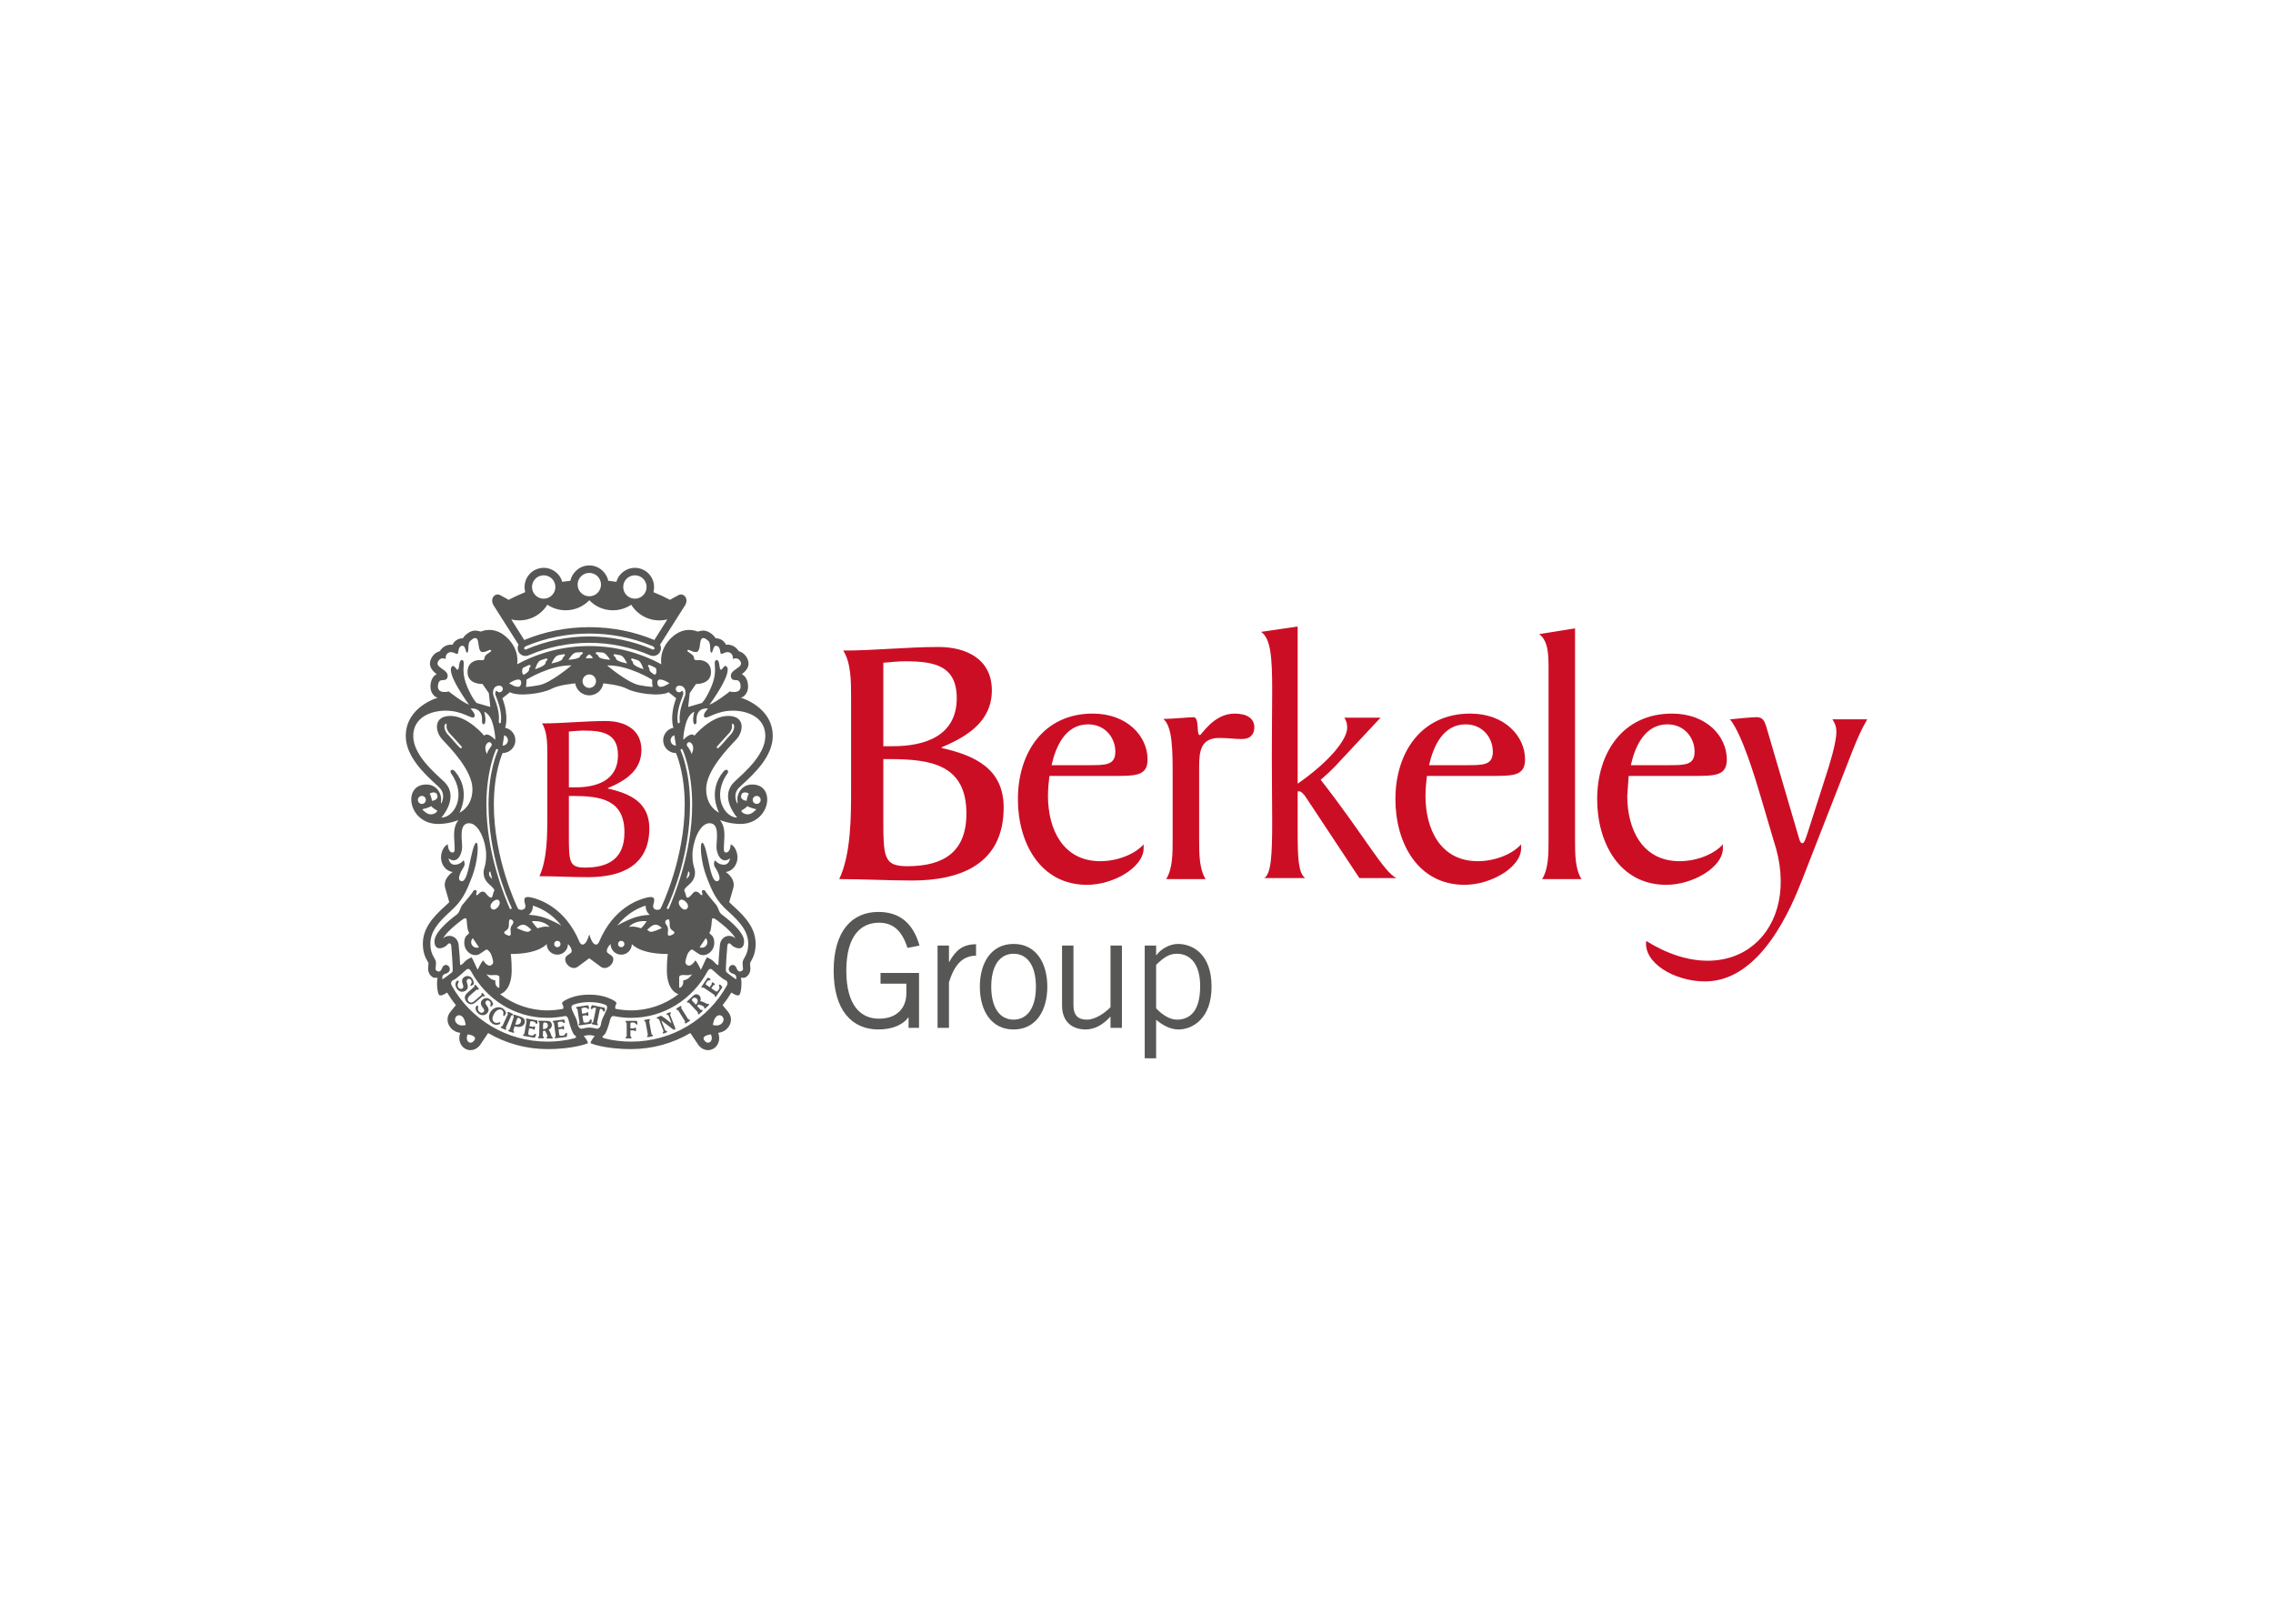 <svg clip-rule="evenodd" fill-rule="evenodd" stroke-linejoin="round" stroke-miterlimit="2" viewBox="0 0 560 400" xmlns="http://www.w3.org/2000/svg" xmlns:xlink="http://www.w3.org/1999/xlink"><clipPath id="a"><path clip-rule="evenodd" d="m100.016 139.294h360v121.416h-360z"/></clipPath><clipPath id="b"><path clip-rule="evenodd" d="m99.983 139.289h360.033v137.412h-360.033z"/></clipPath><g fill-rule="nonzero"><g fill="#575756"><path d="m226.421 239.674v13.54h-2.576v-2.575h-.078c-1.445 1.992-4.253 2.965-7.375 2.965-6.398 0-11.002-4.605-11.002-14.476 0-9.872 4.604-14.477 11.002-14.477 4.762 0 8.431 2.261 10.145 8.274l-2.965.583c-1.404-4.488-3.747-6.202-7.023-6.202-4.136 0-8.041 2.807-8.041 11.822 0 9.014 3.905 11.821 8.041 11.821 4.605 0 6.75-2.807 6.75-6.24v-2.381h-6.36v-2.654z"/><path d="m230.986 232.923h2.811v4.021h.075c1.561-2.771 3.242-4.332 6.596-4.332v2.808c-3.511.079-5.346 2.381-6.671 6.555v11.238h-2.811z"/><path d="m249.716 234.952c-3.358 0-5.503 2.886-5.503 8.115 0 5.23 2.145 8.116 5.503 8.116s5.503-2.886 5.503-8.116c0-5.229-2.145-8.115-5.503-8.115m0 18.654c-5.54 0-8.31-4.683-8.31-10.539 0-5.85 2.77-10.534 8.31-10.534 5.541 0 8.311 4.684 8.311 10.534 0 5.856-2.77 10.539-8.311 10.539"/><path d="m273.597 253.214v-2.733h-.078c-1.599 1.797-3.706 3.122-6.009 3.122-3.006 0-5.855-1.561-5.855-5.93v-14.749h2.812v14.671c0 2.691 1.288 3.59 3.317 3.59 2.107 0 4.526-1.719 5.813-3.081v-15.18h2.812v20.29z"/><path d="m284.836 248.376c1.524 1.677 3.433 2.807 5.11 2.807 3.279 0 5.739-2.144 5.739-8.269 0-5.151-2.224-7.962-5.739-7.962-1.793 0-3.118.782-5.11 2.732zm-2.811 12.331v-27.784h2.811v2.381h.079c1.052-1.524 3.317-2.771 5.267-2.771 3.59 0 8.311 2.419 8.311 10.534 0 7.885-4.721 10.539-8.154 10.539-1.913 0-3.784-.977-5.345-2.265l-.158-.079v9.445z"/><g clip-path="url(#a)"><path d="m129.662 152.647c2.244-.489 4.07-1.864 5.192-3.673 1.297.861 2.849 1.366 4.522 1.366 2.294 0 4.327-.944 5.81-2.468 1.486 1.524 3.519 2.468 5.809 2.468 1.677 0 3.226-.505 4.522-1.366 1.126 1.809 2.948 3.184 5.193 3.673 1.267.277 2.525.24 3.701-.054l-3.2 5.068c-4.94-2.058-10.34-3.163-16.025-3.163-5.681 0-11.085 1.105-16.025 3.163l-3.201-5.068c1.18.294 2.439.331 3.702.054m3.677-10.857c1.553-.34 3.089.646 3.424 2.198.34 1.557-.646 3.089-2.203 3.429-1.552.34-3.084-.646-3.424-2.203-.34-1.553.646-3.085 2.203-3.424m11.847-.659c1.594 0 2.882 1.288 2.882 2.882 0 1.586-1.288 2.878-2.882 2.878-1.59 0-2.878-1.292-2.878-2.878 0-1.594 1.288-2.882 2.878-2.882m8.422 2.857c.34-1.552 1.872-2.538 3.429-2.198 1.552.339 2.538 1.871 2.198 3.424-.335 1.557-1.871 2.543-3.424 2.203-1.557-.34-2.538-1.872-2.203-3.429m7.627 15.826c-.045.104-.124.154-.182.179-.062.024-.157.045-.269-.005-4.948-2.124-10.199-3.205-15.598-3.205-5.4 0-10.65 1.081-15.594 3.205-.112.05-.208.029-.27.005-.058-.025-.136-.075-.182-.179-.083-.182.087-.455.431-.621l.194-.082c4.853-2.017 10.046-3.04 15.421-3.04 5.379 0 10.567 1.023 15.42 3.04l.195.082c.343.166.513.439.434.621m-33.486-1.01c-.253.489-.29 1.085-.058 1.632.418.973 1.544 1.416 2.522.998 4.596-1.971 9.656-3.077 14.973-3.077 5.321 0 10.381 1.106 14.977 3.077.973.418 2.099-.025 2.518-.998.236-.547.198-1.143-.054-1.632l6.198-9.764c.924-1.727-.496-3.027-1.606-2.468-1.11.555-2.141 1.197-2.141 1.197-1.325-.7-2.696-1.329-4.095-1.897.025-.099.029-.165.05-.265.554-2.542-1.065-5.06-3.607-5.614-1.23-.27-2.493-.038-3.553.641-.985.634-1.702 1.566-2.008 2.692-.65-.104-1.354-.186-2.013-.257-.178-.915-.658-1.722-1.329-2.393-.89-.89-2.078-1.383-3.337-1.383s-2.443.493-3.334 1.383c-.675.671-1.151 1.478-1.329 2.393-.662.071-1.362.153-2.012.257-.311-1.126-1.023-2.058-2.009-2.692-1.064-.679-2.322-.911-3.552-.641-2.543.554-4.162 3.072-3.607 5.614.021.1.021.166.05.265-1.4.568-2.77 1.197-4.095 1.897 0 0-1.032-.642-2.141-1.197-1.11-.559-2.53.741-1.607 2.468z"/><path d="m186.426 198.036c-.543 0-.981-.439-.981-.986 0-.538.438-.981.981-.981.542 0 .981.443.981.981 0 .547-.439.986-.981.986m-2.174 2.579c-1.064 0-1.992-.836-1.412-1.064.584-.232 1.317-.973 1.317-.973.418.373 2.178.787 2.178.787s-1.019 1.25-2.083 1.25m-1.52-4.998c.361-.77 1.984-.277 1.706.046-.281.323-.509 1.619-.509 1.619s-1.901-.182-1.197-1.665m-2.389-16.757s-.074-.555.112-.597c.186-.049.368.39.368.39.203.48-.099 1.569-.815 2.323l-.154.157c-.898.936-1.722 2.05-2.72 3.01-.431.414-.745.025-.402-.335.837-.882 1.677-1.926 2.741-3.039l.154-.158c.629-.658.807-1.54.716-1.751m-1.118 11.673c.505-.713-.265-1.317-.944-.518-4.12 4.861-1.11 10.182-1.11 10.182s-3.192-1.292-3.192-5.826c0-4.538 5.461-10.141 7.354-12.132 1.9-1.988 2.364-5.876-1.938-5.876-4.307 0-8.319 4.861-8.319 4.861-.865-1.014-2.7 1.015-2.7 1.015s-.186-.833.51-3.653c.695-2.824 2.173-3.242 2.173-3.242s-.492 1.748-.186 2.733c.215.683.783.277.741-.373-.232-3.702 2.828-3.147 2.828-3.147s-1.482 1.437-.882 2.083c.601.646 2.775-1.573 6.99-1.573 3.561 0 8.004 1.573 8.004 6.248s-5.279 9.068-7.54 11.201c-4.029 3.797.617 8.894.617 8.894-3.073 0-6.356-5.283-2.406-10.877m.629 20.915s-.136 1.569-1.527 1.569c-1.388 0-2.174-1.106-2.174-1.106s-.559.878 0 1.711c.55.832 1.689 2.877.795 3.358-.891.484-1.491-.721-2.091-3.404-.605-2.683-1.205-5.971-1.851-5.971s-.373 4.675 1.064 8.377c1.432 3.702 2.31 5.834 5.37 8.563 3.052 2.733 4.903 4.998 4.903 7.959 0 2.964-1.387 3.474-1.387 4.724 0 1.247.368 1.665-.278 1.988-.65.323-.973-.091-1.296-.878-.327-.787-1.275-.849-1.681-.145-.401.7-.008 1.42.895 1.673 1.155.323.737 1.387.737 1.387s-2.265-1.573-2.452-1.896c-.186-.323.257-5.789.315-6.369.058-.576.472-.899.981-.248.514.646 3.147 1.958 3.147-.882 0-2.638-5.171-6.311-5.552-6.617-.742-.605-.742-1.624-1.342-2.361-.6-.741-2.381-2.791-2.625-3.316-.245-.53-1.077-.34-.845.26.228.601 0 .974-.418.464-.418-.509-1.226-1.056-1.855-.232-.626.82-1.445 1.499-1.623.75-.178-.75-.319-1.077-.456-1.4-.141-.323.414-.832 1.201-1.524.791-.695 1.42-1.602 1.42-2.931s-.629-1.47-.629-4.385 1.664-7.773 4.207-7.773c2.551 0 1.714 3.934 1.714 5.831 0 1.896 1.296 4.393 3.333 2.824m-.79 31.374c-4.609 8.236-13.45 13.777-23.562 13.777-2.207 0-4.356-.249-6.405-.762-1.089-.273-.626-.563-.207-.928.418-.372.973-1.946 1.25-3.056.278-1.113.46-1.664 1.151-1.536 1.363.265 2.766.423 4.211.423 8.158 0 15.135-4.671 18.767-11.375.633-1.168 1.097-.567 1.606-.149.505.418 1.988 1.896 2.729 2.178.741.277.741.923.46 1.428m-1.201 9.263c-.833.878-2.22.414-2.22.414s.137-1.573.973-2.174c1.085-.786 2.29.659 1.247 1.76m-4.303 4.257c-.973-1.25 1.574-1.528 1.574-1.528.787 1.574-.6 2.779-1.574 1.528m-26.588-2.928c-.575-.132-1.163-.273-1.784-.273s-1.209.141-1.785.273c-.613.137-1.056-.575-1.13-1.329-.075-.757-.539-1.59-1.015-2.596-.472-1.002-.762-1.71.046-2.004 1.209-.443 2.526-.625 3.884-.625s2.675.182 3.884.625c.803.294.517 1.002.045 2.004-.476 1.006-.94 1.839-1.014 2.596-.079.754-.518 1.466-1.131 1.329m-5.693 2.423c-2.05.513-4.199.762-6.406.762-10.112 0-18.956-5.541-23.565-13.777-.278-.505-.278-1.151.464-1.428.737-.282 2.219-1.76 2.728-2.178.51-.418.973-1.019 1.603.149 3.636 6.704 10.613 11.375 18.77 11.375 1.441 0 2.849-.158 4.215-.423.684-.128.87.423 1.147 1.536.278 1.11.833 2.684 1.247 3.056.418.365.882.655-.203.928m-24.464.505c-.973 1.251-2.36.046-1.573-1.528 0 0 2.546.278 1.573 1.528m-4.306-4.257c-1.04-1.101.161-2.546 1.25-1.76.833.601.973 2.174.973 2.174s-1.387.464-2.223-.414m-3.47-10.832s-.419-1.064.741-1.387c.903-.253 1.296-.973.89-1.673-.401-.704-1.354-.642-1.677.145s-.646 1.201-1.296.878-.277-.741-.277-1.988c0-1.25-1.387-1.76-1.387-4.724 0-2.961 1.85-5.226 4.902-7.959 3.056-2.729 3.938-4.861 5.371-8.563 1.437-3.702 1.714-8.377 1.064-8.377-.646 0-1.246 3.288-1.851 5.971-.6 2.683-1.205 3.888-2.095 3.404-.89-.481.244-2.526.799-3.358.555-.833 0-1.711 0-1.711s-.787 1.106-2.174 1.106c-1.391 0-1.528-1.569-1.528-1.569 2.037 1.569 3.333-.928 3.333-2.824 0-1.897-.832-5.831 1.711-5.831 2.546 0 4.211 4.858 4.211 7.773s-.63 3.056-.63 4.385.63 2.236 1.417 2.931c.786.692 1.341 1.201 1.204 1.524-.14.323-.277.65-.459 1.4-.178.749-.998.07-1.623-.75-.626-.824-1.433-.277-1.851.232-.418.51-.65.137-.418-.464.231-.6-.601-.79-.841-.26-.248.525-2.029 2.575-2.629 3.316-.601.737-.601 1.756-1.342 2.361-.381.306-5.557 3.979-5.557 6.617 0 2.84 2.642 1.528 3.147.882.509-.651.928-.328.986.248.053.58.496 6.046.314 6.369-.186.323-2.455 1.896-2.455 1.896m1.71-60.642.149.158c1.068 1.113 1.909 2.157 2.745 3.039.344.36.025.749-.401.335-.998-.96-1.822-2.074-2.721-3.01l-.153-.157c-.716-.754-1.023-1.843-.82-2.323 0 0 .186-.439.373-.39.182.042.112.597.112.597-.092.211.086 1.093.716 1.751m.402 9.922c3.954 5.594.666 10.877-2.406 10.877 0 0 4.646-5.097.621-8.894-2.265-2.133-7.549-6.526-7.549-11.201s4.447-6.248 8.008-6.248c4.212 0 6.386 2.219 6.99 1.573.601-.646-.882-2.083-.882-2.083s3.056-.555 2.828 3.147c-.041.65.522 1.056.737.373.311-.985-.186-2.733-.186-2.733s1.482.418 2.178 3.242c.696 2.82.509 3.653.509 3.653s-1.838-2.029-2.699-1.015c0 0-4.013-4.861-8.315-4.861-4.307 0-3.843 3.888-1.946 5.876 1.896 1.991 7.362 7.594 7.362 12.132 0 4.534-3.197 5.826-3.197 5.826s3.007-5.321-1.109-10.182c-.679-.799-1.45-.195-.944.518m-3.28-27.441c.658-1.462 1.93-.742 1.93-.742s-.162-1.155.766-1.586c.927-.43 1.846.481 2.157.303s.083-1.553.865-1.905c1.239-.555 1.052 1.851 1.545 1.602.493-.244 0-2.157.679-2.836s1.565-1.18 1.892-.22c.328.961.129 2.924 1.218 2.924 1.085 0 1.826-.853 2.074-.422.245.43-1.598.923-1.602 1.821-.004.895-.99.522-1.545.584-.559.062-2.658.373-2.658 2.965 0 3.085 3.702 2.919 3.702 2.919l1.548 2.257.369 3.4-3.395-.99s-.986-.923-2.282-3.946c-1.296-3.027-.865-4.745-.865-5.83 0-1.081-.767-.982-.998-.261-.236.72-.112 1.648-.481 1.834-.372.182-.811-1.288-1.383-.824-1.768 1.441 4.158 9.462 4.158 9.462-1.665-.617-4.99-3.259-4.99-3.259s-2.911.791-2.663-1.491c.245-2.285 1.942-.517 2.344-2.037.497-1.851-3.048-2.261-2.385-3.722m15.193 5.813c.451 0 .819.365.819.816s-.368.816-.819.816c-.265 0-.497-.125-.646-.323-.274-.178-.506.426-.332.998l.464 1.25c.969 2.601.994 4.468.857 5.474-.049.373-.55.253-.513-.112.107-.952.087-2.708-.837-5.18l-.463-1.246c-.286-.874-.174-2.493 1.47-2.493m.77 14.766.393-2.555c.53.166.915.663.915 1.247 0 .724-.584 1.308-1.308 1.308m42.708 0c-.725 0-1.313-.584-1.313-1.308 0-.584.385-1.081.919-1.247zm-40.903-13.143c2.236 1.185 8.257.236 10.17-.815 1.909-1.048 5.925-1.367 5.925-1.367.112.725.452 1.396.982 1.926.662.658 1.54 1.022 2.472 1.022.931 0 1.809-.364 2.472-1.022.53-.53.865-1.201.981-1.926 0 0 4.013.319 5.926 1.367 1.913 1.051 7.933 2 10.169.815l1.86 1.479c-1.723 4.621-.675 7.275-.675 7.275-.605.12-1.16.414-1.603.857-.596.596-.927 1.383-.927 2.224 0 1.739 1.416 3.147 3.151 3.147 0 0 2.157 4.629 2.157 12.712 0 13.209-5.602 24.927-5.917 25.549-.315.621-2.282.567-1.793-1.011.493-1.577.12-2.074-1.673-1.64-1.785.435-8.141 2.344-11.722 10.924-.361.865-1.479 1.354-2.406-1.851-.928 3.205-2.046 2.716-2.406 1.851-3.582-8.58-9.938-10.489-11.727-10.924-1.789-.434-2.157.063-1.668 1.64.488 1.578-1.479 1.632-1.798 1.011-.314-.622-5.913-12.34-5.913-25.549 0-8.083 2.158-12.712 2.158-12.712 1.735 0 3.147-1.408 3.147-3.147 0-.841-.327-1.628-.92-2.224-.447-.443-1.006-.737-1.61-.857 0 0 1.051-2.654-.667-7.275zm2.112-3.13c1.052 0 .712 1.797-.012 1.797-.531 0-.961-.141-1.239-.29l-1.064-.563s1.267-.944 2.315-.944m1.168-2.907c.774-.364 1.66-.936 1.78-.559.124.373-.364.385-.327.998.025.389-.588.894-1.221 1.23-.576.302-.671-1.462-.232-1.669m4.443-1.896c.828-.212 1.424-.605 1.499-.216.074.385-.414.336-.452.949-.049.753-2.575 1.519-2.575 1.519.31-.845.7-2.041 1.528-2.252m4.302-1.214c.853-.103 1.487-.418 1.511-.024.029.393-.447.281-.563.886-.141.741-2.745 1.184-2.745 1.184.414-.799.948-1.938 1.797-2.046m-7.975 6.058s5.871-3.664 11.11-3.523c0 0-5.098 4.347-7.976 4.869-1.014.182-2.178.373-3.25.431 0 0 .203-1.002.116-1.777m12.397-6.72c.857 0 1.528-.232 1.503.161-.02.394-.48.224-.67.812-.228.716-2.87.832-2.87.832.509-.741 1.18-1.805 2.037-1.805m3.102 5.424c.919 0 1.656.741 1.656 1.657 0 .919-.737 1.66-1.656 1.66-.915 0-1.657-.741-1.657-1.66 0-.916.742-1.657 1.657-1.657m0-4.948c.136 0 .832.588.832.903 0 .149-.567.045-.832.045s-.833.104-.833-.045c0-.315.696-.903.833-.903m3.101-.476c.853 0 1.528 1.064 2.038 1.805 0 0-2.638-.116-2.87-.832-.191-.588-.646-.418-.671-.812-.025-.393.646-.161 1.503-.161m4.423.662c.848.108 1.378 1.247 1.793 2.046 0 0-2.605-.443-2.742-1.184-.116-.605-.592-.493-.567-.886.025-.394.663-.079 1.516.024m2.803.998c.074-.389.667.004 1.499.216.828.211 1.217 1.407 1.528 2.252 0 0-2.53-.766-2.576-1.519-.037-.613-.526-.564-.451-.949m5.288 6.837c-1.077-.058-2.236-.249-3.251-.431-2.878-.522-7.979-4.869-7.979-4.869 5.238-.141 11.114 3.523 11.114 3.523-.087.775.116 1.777.116 1.777m-1.127-5.284c.12-.377 1.007.195 1.781.559.439.207.344 1.971-.236 1.669-.634-.336-1.242-.841-1.222-1.23.042-.613-.447-.625-.323-.998m2.944 3.466c1.048 0 2.315.944 2.315.944l-1.06.563c-.281.149-.708.29-1.238.29-.725 0-1.064-1.797-.017-1.797m1.686 60.617c-.418-.555-.741-1.155.182-1.524.443-.178.509.414.509 1.338 0 .927.414 1.25.878 1.528.464.281.373.65-.373.973-.737.327-1.014.186-.968-.51.045-.691.186-1.25-.228-1.805m-10.464 4.534c0 .435-.352.787-.787.787-.43 0-.786-.352-.786-.787 0-.431.356-.783.786-.783.435 0 .787.352.787.783m5.507-5.598s-.923 1.296-1.387 1.714c0 0-.6-.141-1.296-.327-.696-.182-1.714 0-1.714 0 1.623-1.801 4.397-1.387 4.397-1.387m2.133.832c.878 0 1.569.832 1.569.832s-2.406 1.205-2.965.874c-.559-.335-.641-.41-.641-.41s1.155-1.296 2.037-1.296m-6.253-1.342c-2.451 1.065-3.188 1.59-3.188 1.59 2.493-3.118 5.321-4.414 7.043-4.944-.037.915.332 1.744 1.015 2.278 0 0-2.414.012-4.87 1.076m-24.298 2.638s-.083.075-.642.41c-.563.331-2.965-.874-2.965-.874s.692-.832 1.574-.832c.878 0 2.033 1.296 2.033 1.296m4.489-.741s-1.015-.182-1.71 0c-.696.186-1.297.327-1.297.327-.463-.418-1.387-1.714-1.387-1.714s2.775-.414 4.394 1.387m2.683 4.211c0 .435-.352.787-.783.787-.434 0-.786-.352-.786-.787 0-.431.352-.783.786-.783.431 0 .783.352.783.783m-2.961-6.108c-2.451-1.064-4.869-1.076-4.869-1.076.687-.534 1.056-1.363 1.018-2.278 1.719.53 4.551 1.826 7.04 4.944 0 0-.733-.525-3.189-1.59m-9.3 3.379c.046.696-.236.837-.973.51-.741-.323-.832-.692-.369-.973.46-.278.878-.601.878-1.528 0-.924.067-1.516.51-1.338.923.369.6.969.182 1.524-.414.555-.274 1.114-.228 1.805m-5.739-46.791c.613-.592 1.246.228 1.006.655-.24.422-.961 1.151-1.101 2.074 0 0-1.019-1.664.095-2.729m1.118 33.508c-.335-.464-.94-.791-.675-1.727.132.066.066-.199.265-.137.07.671.406 1.267.41 1.864m-1.383-18.315c0-8.393 2.24-13.284 2.331-13.491.145-.389.708-.24.476.224-.095.199-2.281 4.99-2.281 13.267 0 11.971 4.31 22.584 5.706 25.391.132.269-.385.435-.464.245-1.222-2.895-5.768-13.603-5.768-25.636m1.221 25.582c-.844-1.015 1.147-2.754 1.864-1.988.836.878-1.019 3.006-1.864 1.988m-4.973 8.285c0-.376.158-.724.406-.973l1.507 2.241c-.165.066-.347.107-.534.107-.762 0-1.379-.617-1.379-1.375m-1.354 1.619c.65 1.251 2.178 2.038 3.425 1.301 1.25-.742 1.648-1.35 2.037-.973.389.368.77.695 1.019 1.664.252.965.571 1.536-.141 2.033-.94.667-2.021-1.155-2.021-1.155-.617.617-1.358 2.315-1.358 2.315-.373-.621-1.164-2.63-1.499-3.064 0 0-1.184.472-1.739 1.122-.555.646-1.093 1.031-1.102.584-.02-1.065-.136-2.568-.347-4.725-.104-1.077-.742-1.913-1.665-2.182-.306-.087-1.275-.274-2.199.555.418-.754 1.512-2.166 4.381-4.336.112-.083.182-.136.24-.182.551-.451 1.151-.7 1.201-.128.05.567.182 2.542.464 2.915.277.368.137.555-.418.969-.555.418-.928 2.037-.278 3.287m5.122 6.265c.742.431 1.636.183 2.224.216.584.029.957.091.957.646v2.257c0 .397-.435.277-.775-.282-.339-.555-.215-1.296-.215-1.296-1.387-.12-2.191-1.541-2.191-1.541m29.847 5.785c-1.337-.497-2.857-.737-4.513-.737-1.657 0-3.176.24-4.514.737-1.321.493-2.439 1.102-2.153 1.557.464.741.215 1.201.215 1.201-1.325.253-2.625.385-3.863.385-4.265 0-8.344-1.441-11.673-3.983 0 0 2.87-.655 2.87-5.884 0-2.638-.228-4.025-.228-4.025 7.081 0 8.857-2.46 8.857-2.46 0 .704.269 1.362.766 1.859.493.493 1.155.766 1.855.766 1.445 0 2.621-1.176 2.621-2.625 0 0 .663.605.862 1.346.232.853-.307.927-1.048 1.478-1.54 1.155.861 4.05 2.592 2.779.928-.675 2.841-2.096 2.841-2.096s1.913 1.421 2.836 2.096c1.731 1.271 4.137-1.624 2.592-2.779-.741-.551-1.279-.625-1.047-1.478.203-.741.865-1.346.865-1.346 0 1.449 1.176 2.625 2.621 2.625.7 0 1.358-.273 1.855-.766.493-.497.766-1.155.766-1.859 0 0 1.777 2.46 8.858 2.46 0 0-.228 1.387-.228 4.025 0 5.229 2.865 5.884 2.865 5.884-3.325 2.542-7.404 3.983-11.669 3.983-1.242 0-2.538-.132-3.863-.385 0 0-.248-.46.211-1.201.29-.455-.832-1.064-2.149-1.557m19.615-21.954c-.849 1.018-2.7-1.11-1.867-1.988.724-.766 2.712.973 1.867 1.988m-1.205 19.006c-.339.559-.77.679-.77.282v-2.257c0-.555.369-.617.957-.646.588-.033 1.482.215 2.223-.216 0 0-.803 1.421-2.194 1.541 0 0 .124.741-.216 1.296m4.265-9.453 1.507-2.241c.249.249.402.597.402.973 0 .758-.613 1.375-1.375 1.375-.186 0-.368-.041-.534-.107m3.267.351c.646-1.25.278-2.869-.277-3.287-.559-.414-.696-.601-.418-.969.277-.373.414-2.348.463-2.915.046-.572.646-.323 1.205.128.05.046.12.099.236.182 2.87 2.17 3.963 3.582 4.381 4.336-.927-.829-1.896-.642-2.198-.555-.924.269-1.562 1.105-1.665 2.182-.211 2.157-.327 3.66-.348 4.725-.008.447-.546.062-1.101-.584-.555-.65-1.739-1.122-1.739-1.122-.34.434-1.131 2.443-1.504 3.064 0 0-.741-1.698-1.354-2.315 0 0-1.08 1.822-2.024 1.155-.708-.497-.386-1.068-.137-2.033.253-.969.629-1.296 1.019-1.664.389-.377.786.231 2.037.973 1.246.737 2.774-.05 3.424-1.301m-6.488-17.171c.004-.597.339-1.193.41-1.864.198-.062.132.203.265.137.26.936-.34 1.263-.675 1.727m1.118-33.508c1.109 1.065.091 2.729.091 2.729-.137-.923-.862-1.652-1.098-2.074-.244-.427.394-1.247 1.007-.655m.265 15.193c0 12.033-4.547 22.741-5.768 25.636-.079.19-.601.024-.464-.245 1.391-2.807 5.706-13.42 5.706-25.391 0-8.277-2.187-13.068-2.286-13.267-.228-.464.335-.613.476-.224.096.207 2.336 5.098 2.336 13.491m-3.226-29.317c1.64 0 1.76 1.619 1.466 2.493l-.464 1.246c-.919 2.472-.94 4.228-.832 5.18.037.365-.468.485-.514.112-.136-1.006-.111-2.873.857-5.474l.464-1.25c.178-.572-.062-1.176-.327-.998-.153.198-.385.323-.65.323-.455 0-.82-.365-.82-.816s.365-.816.82-.816m2.066-8.695c.249-.431.986.422 2.075.422s.89-1.963 1.217-2.924c.327-.96 1.213-.459 1.893.22.679.679.186 2.592.679 2.836.492.249.306-2.157 1.54-1.602.787.352.555 1.727.87 1.905.306.178 1.229-.733 2.157-.303.927.431.766 1.586.766 1.586s1.271-.72 1.93.742c.658 1.461-2.882 1.871-2.39 3.722.406 1.52 2.1-.248 2.344 2.037.248 2.282-2.663 1.491-2.663 1.491s-3.32 2.642-4.989 3.259c0 0 5.929-8.021 4.161-9.462-.571-.464-1.01 1.006-1.383.824-.368-.186-.248-1.114-.48-1.834-.236-.721-.998-.82-.998.261 0 1.085.431 2.803-.865 5.83-1.296 3.023-2.282 3.946-2.282 3.946l-3.4.99.377-3.4 1.541-2.257s3.702.166 3.702-2.919c0-2.592-2.1-2.903-2.655-2.965s-1.54.311-1.544-.584c-.004-.898-1.847-1.391-1.603-1.821m-62.931 37.072s-.232-1.296-.51-1.619c-.277-.323 1.342-.816 1.71-.046.7 1.483-1.2 1.665-1.2 1.665m-.323 3.333c-1.065 0-2.083-1.25-2.083-1.25s1.755-.414 2.174-.787c0 0 .737.741 1.316.973.584.228-.343 1.064-1.407 1.064m-3.16-3.565c0-.538.443-.981.986-.981.542 0 .981.443.981.981 0 .547-.439.986-.981.986-.543 0-.986-.439-.986-.986m82.398-3.793c-3.027 0-3.764 2.808-3.677 3.673.087.87.037 1.292-.183.733-.795-2.046.083-3.164.767-3.81l.679-.629c2.782-2.563 7.445-6.857 7.445-11.909 0-7.221-7.855-9.437-7.855-9.437.223-.107.526-.186.728-.36.456-.393 1.193-1.279 1.023-2.865-.136-1.267-.65-2.133-1.519-2.584.832-.609 2.252-1.859 1.407-3.731-.53-1.18-1.354-1.656-1.95-1.855-.079-.025-.153-.046-.228-.066-.298-.539-.762-1.011-1.416-1.317-.613-.286-1.196-.327-1.702-.265-.244-.518-.65-1.035-1.345-1.35-.398-.178-.812-.257-1.214-.236-.12-.22-.269-.431-.459-.621-1.313-1.313-2.431-1.392-3.135-1.226-.836.191-.882.178-.882.178s-3.147-1.573-6.385 1.483c-3.242 3.051-2.518 6.579-2.518 6.579-5.279-2.865-11.329-4.497-17.755-4.497-6.427 0-12.476 1.632-17.756 4.497 0 0 .725-3.528-2.518-6.579-3.238-3.056-6.389-1.483-6.389-1.483s-.041.013-.882-.178c-.704-.166-1.818-.087-3.13 1.226-.191.19-.34.401-.464.621-.397-.021-.812.058-1.213.236-.696.315-1.097.832-1.342 1.35-.509-.062-1.089-.021-1.706.265-.65.306-1.114.778-1.412 1.317-.074.02-.153.041-.228.066-.596.199-1.42.675-1.95 1.855-.845 1.872.576 3.122 1.408 3.731-.874.451-1.383 1.317-1.52 2.584-.169 1.586.568 2.472 1.023 2.865.203.174.501.253.729.36 0 0-7.855 2.216-7.855 9.437 0 5.052 4.658 9.346 7.441 11.909l.679.629c.687.646 1.565 1.764.77 3.81-.219.559-.269.137-.182-.733.087-.865-.65-3.673-3.677-3.673-5.926 0-4.505 9.719 2.961 9.719 2.778 0 5.047-.969 5.047-.969-1.333 1.428-1.184 3.701-1.06 5.532.029.41.054.799.054 1.085 0 .583.079 1.25-.356 1.378-.008-.004-.008-.004-.017-.008-1.263.203-1.308-2.021-1.308-2.021-1.11.464-1.806 2.27-1.644 3.636.128 1.474 1.147 2.961 2.857 3.209 0 0-2.526 1.549-1.847 3.959.679 2.406.994 3.462.994 3.462-.294.302-.621.612-.981.939-3.313 2.957-5.52 5.682-5.52 9.326 0 2.285.696 3.503 1.155 4.306.087.153.203.36.232.443 0 .273-.029.501-.054.72-.066.572-.248 2.087 1.346 2.887l.948.012c-.29 1.238-.078 3.574.336 4.174.418.605 2.008-.542 2.008-.542.654 1.089 1.379 2.128 2.166 3.113l-1.33 1.619c-1.039 1.181-.96 2.911.174 4.108.646.683 1.45.998 2.236 1.089-.625 1.685.042 3.184 1.106 3.855 1.23.775 2.77.439 3.747-.82l2.013-2.985c4.352 2.542 9.375 3.954 14.596 3.954 6.658 0 9.959-1.437 9.959-1.437.169-.426-1.002-1.801-1.002-1.801.484-.112.952-.219 1.358-.219.401 0 .869.107 1.358.219 0 0-1.172 1.375-1.006 1.801 0 0 3.304 1.437 9.962 1.437 5.222 0 10.245-1.412 14.597-3.954l2.008 2.985c.981 1.259 2.522 1.595 3.752.82 1.064-.671 1.726-2.17 1.105-3.855.787-.091 1.59-.406 2.232-1.089 1.139-1.197 1.213-2.927.178-4.108l-1.329-1.619c.787-.985 1.511-2.024 2.166-3.113 0 0 1.585 1.147 2.004.542.414-.6.629-2.936.339-4.174l.944-.012c1.599-.8 1.416-2.315 1.35-2.887-.029-.219-.054-.447-.054-.72.029-.083.145-.29.232-.443.46-.803 1.151-2.021 1.151-4.306 0-3.644-2.202-6.369-5.515-9.326-.36-.327-.683-.637-.986-.939 0 0 .319-1.056.998-3.462.675-2.41-1.846-3.959-1.846-3.959 1.71-.248 2.724-1.735 2.857-3.209.161-1.366-.534-3.172-1.644-3.636 0 0-.046 2.224-1.309 2.021-.008.004-.008.004-.016.008-.435-.128-.356-.795-.356-1.378 0-.286.024-.675.049-1.085.129-1.831.282-4.104-1.06-5.532 0 0 2.274.969 5.052.969 7.466 0 8.886-9.719 2.961-9.719"/></g></g><g clip-path="url(#b)"><g fill="#575756"><path d="m115.24 243.294c.054-.265-.012-.579-.087-.819l-.108-.398c-.078-.29-.165-.65.199-.874.327-.203.671-.012.82.232.435.7-.298 1.11-.157 1.342.066.107.186.103.306.029.128-.079.335-.207.435-.311.058-.062.07-.132.074-.207-.004-.385-.128-.791-.327-1.105-.186-.303-.455-.576-.815-.688-.365-.112-.808-.062-1.168.162-.331.203-.526.53-.572.873-.029.274.062.622.154.87.058.174.153.472.157.658.008.187-.083.348-.257.46-.401.248-.811 0-.994-.294-.12-.19-.182-.426-.161-.658.025-.212.112-.352.215-.539.071-.128.108-.24.038-.356-.075-.124-.265-.124-.406-.041-.303.19-.39.654-.377.944.021.335.145.654.319.936.211.348.513.613.931.741.39.116.841.058 1.222-.182.294-.182.493-.464.559-.775"/><path d="m118.815 245.495c.128-.112.178-.087.31-.042.075.029.149.05.228-.024.145-.125.037-.257-.046-.352l-.289-.332c-.083-.095-.199-.219-.34-.095-.083.07-.074.141-.058.22.025.14.046.19-.083.302l-1.391 1.201c-.24.211-.555.488-.857.575-.323.091-.654-.054-.837-.261-.203-.236-.289-.559-.116-.906.141-.29.423-.543.663-.75l1.296-1.122c.199-.145.211-.186.406-.108.07.038.136.042.215-.025.133-.116.05-.248-.029-.335l-.633-.737c-.075-.083-.195-.157-.315-.054-.083.07-.07.137-.066.215l.012.067c.025.124-.095.203-.186.281l-1.3 1.127c-.406.352-.808.757-.878 1.283-.054.447.19.907.426 1.18.286.327.725.634 1.23.584.493-.045.94-.422 1.317-.749z"/><path d="m119.806 247.532c-.165-.248-.356-.563-.078-.886.244-.298.629-.219.849-.037.633.534.058 1.151.269 1.325.095.083.203.045.298-.062.095-.116.252-.303.315-.431.037-.079.029-.149.008-.219-.124-.369-.369-.713-.654-.953-.27-.228-.609-.406-.986-.397-.381 0-.791.182-1.06.505-.253.298-.339.666-.273 1.01.054.269.248.576.41.783.112.145.294.397.356.575.066.17.029.356-.104.518-.306.36-.77.248-1.039.025-.17-.145-.302-.352-.352-.58-.046-.207-.004-.364.037-.58.025-.14.033-.261-.074-.347-.112-.096-.294-.038-.398.091-.232.269-.17.737-.07 1.01.124.315.344.58.592.791.311.265.683.426 1.118.414.41-.004.816-.203 1.106-.547.223-.26.323-.592.294-.906-.034-.265-.191-.547-.336-.754z"/><path d="m122.806 251.906c-.343.124-.712.107-.981-.054-.323-.199-.526-.534-.497-.973.029-.373.203-.833.406-1.164.224-.368.509-.691.874-.894.36-.191.733-.211 1.039-.029.157.095.29.269.352.48.066.211.041.369.004.592-.021.129-.062.319.054.389.108.067.228.038.302-.087.066-.111.265-.472.298-.579.025-.091-.004-.178-.041-.257-.145-.389-.46-.737-.795-.94-.936-.567-2.302-.215-2.99.919-.679 1.122-.348 2.34.568 2.895.294.178.662.281 1.022.261.228-.017.671-.1.82-.344.058-.099.037-.22-.041-.269-.108-.066-.278.016-.394.054"/><path d="m124.654 253.29c-.074-.104 0-.22.05-.336l1.176-2.575c.05-.116.091-.249.215-.261l.067-.012c.078-.013.145-.021.19-.12.066-.145-.041-.241-.145-.286l-.869-.398c-.1-.045-.24-.062-.307.083-.045.099-.008.153.029.224l.038.058c.074.103 0 .219-.05.331l-1.176 2.575c-.05.116-.087.249-.215.261l-.067.009c-.078.016-.145.024-.19.124-.062.145.041.24.141.286l.873.393c.1.05.24.066.307-.079.045-.099.012-.153-.033-.223z"/><path d="m128.316 251.755c-.219.667-.898.708-1.383.633l.431-1.312c.037-.12.074-.249.178-.311.099-.058.236-.029.335.004.398.133.596.501.439.986m.75-.812c-.228-.265-.539-.393-.845-.497l-1.478-.484c-.108-.037-.249-.037-.298.116-.034.099.008.149.053.215l.042.054c.087.095.025.215-.013.335l-.882 2.692c-.037.12-.062.253-.186.281l-.066.017c-.075.021-.137.037-.174.141-.05.153.066.236.174.269l.894.294c.108.033.319.12.381-.07.037-.108.013-.158-.058-.224-.066-.058-.128-.104-.132-.215.004-.058.016-.129.033-.195l.277-.853c.439.12.928.22 1.392.116.451-.091.906-.373 1.08-.907.137-.414.05-.803-.194-1.085"/><path d="m132.134 251.331-2.318-.406c-.108-.017-.249 0-.274.157-.02.104.025.149.083.212l.05.041c.099.083.054.211.033.335l-.489 2.791c-.02.12-.025.261-.145.307l-.058.025c-.074.037-.132.062-.149.165-.033.158.096.224.203.24l2.427.423c.223.037.269.025.372-.207.075-.141.178-.356.203-.518.021-.108-.054-.203-.141-.219-.132-.025-.277.132-.372.219-.261.24-.46.228-.754.174-.675-.128-.729-.178-.625-.778l.178-1.011.745.133c.34.058.265.252.435.285.195.034.232-.302.257-.459.025-.145.07-.406-.104-.435-.169-.029-.149.195-.501.132l-.749-.128.186-1.085c.013-.078.075-.132.157-.153.096-.025.315.008.419.021.149.029.364.078.488.136.133.067.199.149.269.294.05.104.092.195.199.216.129.02.199-.087.224-.224.021-.12.058-.464.012-.567-.045-.091-.182-.104-.261-.116"/><path d="m133.78 253.533.025-1.143c.004-.124.008-.302.087-.389.074-.091.269-.112.377-.108.393.004.72.224.712.741-.017.692-.725.895-1.201.899m2.294 1.963c-.141-.1-.17-.187-.232-.365-.161-.526-.348-1.039-.667-1.461.406-.212.779-.576.791-1.131.004-.377-.174-.712-.451-.882-.244-.153-.563-.174-.832-.178l-1.793-.033c-.112-.004-.249.037-.249.199-.004.103.05.141.116.186l.054.041c.108.067.087.203.083.328l-.062 2.824c-.004.124.016.26-.096.323l-.062.033c-.062.049-.12.083-.12.186-.004.162.133.207.24.207l.965.021c.108.004.245-.037.249-.195.004-.107-.05-.145-.116-.19l-.054-.038c-.112-.07-.087-.202-.083-.327l.021-1.056.501-.082c.19.265.596 1.089.588 1.391-.004.166-.22.145-.224.323-.004.203.178.199.298.203l.99.02c.091 0 .261-.008.265-.165 0-.108-.054-.133-.12-.182"/><path d="m139.52 254.427c-.128.016-.224.207-.29.322-.178.307-.373.348-.671.386-.683.078-.749.045-.824-.559l-.128-1.019.753-.091c.34-.05.328.165.497.145.199-.025.133-.356.112-.518-.016-.149-.05-.406-.228-.381-.169.021-.087.228-.439.278l-.753.095-.137-1.093c-.012-.079.029-.149.1-.191.087-.058.302-.091.41-.103.149-.017.368-.038.505-.017.14.025.232.087.343.203.079.083.145.157.253.145.128-.012.166-.137.145-.277-.013-.121-.075-.46-.153-.547-.071-.07-.203-.046-.286-.033l-2.331.294c-.108.016-.24.07-.22.232.013.103.075.132.145.174l.058.024c.12.054.116.191.133.315l.356 2.808c.016.124.054.256-.05.335l-.05.041c-.058.054-.111.1-.095.203.021.158.162.183.269.17l2.443-.31c.224-.025.261-.054.294-.311.029-.153.062-.389.042-.551-.013-.112-.116-.182-.203-.169"/><path d="m156.885 251.518c-.07-.058-.252-.046-.331-.046l-2.187.009c-.111 0-.248.041-.248.203 0 .103.058.14.124.19l.054.033c.112.062.095.203.095.327l.009 2.833c0 .124.02.256-.091.323l-.054.037c-.067.045-.12.083-.12.19 0 .158.136.199.248.199h.957c.107 0 .244-.045.244-.203 0-.107-.054-.145-.12-.19l-.058-.037c-.112-.063-.091-.199-.091-.328l-.004-1.229h.733c.343-.005.306.202.476.202.203 0 .174-.339.174-.496 0-.149 0-.406-.178-.406-.17 0-.112.215-.472.215l-.733.004-.005-.998c0-.12-.012-.285.071-.368.083-.087.339-.087.439-.087.381 0 .596.012.857.36.062.075.124.157.224.157.161 0 .136-.207.132-.331-.021-.161-.021-.468-.145-.563"/><path d="m160.689 254.905-.058-.025c-.12-.046-.129-.182-.149-.302l-.505-2.791c-.021-.12-.067-.253.033-.336l.049-.041c.054-.058.104-.104.083-.207-.029-.162-.17-.178-.281-.157l-.94.169c-.108.021-.232.087-.203.245.016.103.078.128.149.161l.062.029c.12.042.124.178.145.302l.505 2.787c.021.12.066.253-.029.34l-.05.041c-.058.058-.103.104-.082.203.024.166.165.182.277.161l.94-.173c.108-.017.236-.083.207-.241-.021-.103-.079-.128-.153-.165"/><path d="m165.147 250.125c-.02-.07-.037-.137-.041-.195-.008-.107.054-.161.116-.219.066-.075.087-.124.045-.228-.07-.19-.277-.091-.385-.049l-.406.157c-.107.041-.327.108-.252.294.037.103.095.128.186.137.087.004.166 0 .236.086.033.042.071.108.1.17l.712 1.83-1.04-.799c-.401-.306-.964-.753-1.383-.993-.174-.108-.198-.087-.372-.021l-.642.248c-.124.05-.269.108-.195.29.05.137.149.128.253.128.257-.008.302.208.402.448l.944 2.447c.024.066.041.137.045.19.004.112-.058.162-.12.224-.066.07-.087.124-.045.228.07.186.277.091.385.049l.41-.161c.107-.041.323-.104.252-.294-.041-.108-.095-.128-.186-.137-.091 0-.17 0-.24-.087-.033-.041-.067-.103-.1-.169l-.894-2.311 2.389 1.81c.128.103.443.372.563.438.108.063.174.038.278-.004.285-.112.265-.203.149-.505z"/><path d="m169.757 251.153h-.062c-.132.004-.186-.124-.253-.228l-1.503-2.401c-.066-.104-.157-.207-.099-.323l.033-.058c.025-.075.054-.137 0-.224-.087-.136-.224-.099-.319-.041l-.811.509c-.091.058-.187.166-.1.298.058.096.124.096.203.1h.062c.133-.004.187.124.253.227l1.503 2.398c.066.108.157.211.099.327l-.029.058c-.029.075-.058.133-.004.224.087.136.224.099.319.041l.812-.509c.091-.058.186-.166.099-.303-.058-.087-.124-.087-.203-.095"/><path d="m171.444 247.506-.779-.841c-.083-.091-.207-.219-.211-.335-.008-.12.116-.27.191-.34.289-.273.679-.339 1.031.037.472.506.107 1.147-.232 1.479m3.014-.195c-.174.033-.252-.012-.426-.099-.481-.261-.973-.501-1.491-.58.141-.435.153-.957-.228-1.362-.252-.274-.617-.39-.936-.319-.281.062-.521.265-.72.455l-1.309 1.226c-.078.074-.153.195-.041.315.07.074.137.066.215.058l.067-.013c.124-.029.203.083.285.174l1.93 2.07c.083.092.195.178.157.299l-.02.066c-.013.079-.029.141.045.223.104.112.236.054.311-.024l.708-.655c.078-.074.149-.198.041-.318-.07-.079-.136-.067-.215-.058l-.066.012c-.125.029-.203-.083-.29-.174l-.717-.774.303-.406c.319.058 1.188.368 1.391.588.112.12-.058.257.062.385.137.149.269.021.356-.062l.721-.675c.07-.066.186-.186.078-.302-.074-.079-.132-.058-.211-.05"/><path d="m177.429 242.566c-.095-.062-.216-.038-.265.037-.075.108.008.306.054.431.107.335.008.509-.158.757-.393.563-.459.592-.965.249l-.848-.576.43-.629c.191-.282.34-.133.435-.274.112-.169-.178-.335-.315-.426-.12-.083-.335-.228-.434-.083-.096.141.12.22-.083.514l-.427.629-.915-.617c-.066-.045-.087-.124-.074-.203.016-.099.136-.286.194-.373.083-.124.22-.302.323-.389.112-.095.22-.124.377-.128.116 0 .215 0 .277-.091.075-.108.005-.216-.107-.294-.104-.071-.398-.249-.514-.245-.103 0-.169.125-.215.191l-1.321 1.942c-.062.095-.103.228.029.319.087.062.149.033.224.008l.062-.029c.116-.054.215.042.319.108l2.343 1.59c.104.07.228.128.22.257v.066c0 .083 0 .149.087.207.132.091.244.004.306-.091l1.383-2.037c.124-.187.129-.232-.041-.427-.096-.12-.249-.306-.381-.393"/><path d="m145.552 251.109c-.136.021-.232.224-.298.352-.182.323-.389.373-.708.419-.716.103-.787.07-.882-.572l-.162-1.077.8-.12c.36-.053.347.174.526.145.215-.033.136-.385.107-.55-.021-.158-.062-.431-.248-.402-.178.025-.087.248-.464.302l-.799.12-.17-1.155c-.012-.083.029-.157.104-.207.087-.058.318-.099.43-.116.158-.025.394-.046.539-.029.153.021.248.083.368.207.087.087.157.166.273.149.137-.021.17-.153.149-.298-.016-.128-.095-.489-.178-.576-.078-.078-.215-.045-.302-.033l-2.468.369c-.12.021-.252.083-.232.252.021.112.083.141.162.178l.062.029c.124.054.124.195.145.328l.443 2.977c.021.128.066.269-.042.356l-.053.045c-.062.058-.112.108-.096.22.025.166.174.19.29.174l2.588-.389c.24-.038.278-.062.307-.336.02-.165.058-.418.033-.584-.021-.12-.129-.194-.224-.178"/><path d="m148.78 248.22-2.679-.559c-.066-.013-.186-.046-.244-.013-.095.058-.199.365-.236.472-.021.063-.054.125-.066.191-.029.145.025.248.149.277.24.05.36-.459.956-.335.224.05.182.153.141.377l-.613 2.936c-.029.132-.033.277-.165.323l-.067.024c-.078.038-.14.058-.165.17-.038.166.099.24.211.265l.998.207c.116.021.265.009.298-.157.025-.112-.025-.162-.083-.224l-.05-.049c-.103-.091-.049-.228-.024-.356l.612-2.94c.046-.224.054-.336.278-.29.596.124.501.637.741.687.128.025.22-.05.248-.19.013-.071.013-.141.017-.203.004-.116.033-.439-.029-.53-.037-.05-.166-.071-.228-.083"/></g><g fill="#cc0e25"><path d="m140.153 205.406c0 6.845 0 8.319 3.954 8.319 6.017 0 9.735-2.36 9.735-8.675 0-8.083-5.905-8.965-12.687-8.965h-1.002zm0-11.445h1.594c5.188 0 10.501-1.652 10.501-7.909 0-5.308-3.599-6.074-8.439-6.074-1.118 0-2.36.116-3.656.236zm-5.313-8.025c0-2.654 0-5.722-1.296-7.731 5.192 0 10.501-.588 15.693-.588 4.605 0 8.791 2.005 8.791 7.139 0 5.135-4.07 7.611-8.261 9.383v.116c5.491 1.238 10.208 3.42 10.208 9.793 0 9.321-7.077 12.037-15.102 12.037-4.012 0-7.967-.236-11.979-.236 1.946-4.19 1.946-10.265 1.946-14.811z"/><path d="m217.624 200.94c0 10.236 0 12.443 5.913 12.443 8.998 0 14.559-3.532 14.559-12.973 0-12.087-8.824-13.412-18.973-13.412h-1.499zm0-17.118h2.381c7.768 0 15.706-2.473 15.706-11.827 0-7.937-5.379-9.089-12.617-9.089-1.677 0-3.528.178-5.47.357zm-7.942-12c0-3.971 0-8.559-1.942-11.562 7.764 0 15.706-.882 23.474-.882 6.882 0 13.147 3.003 13.147 10.68s-6.091 11.383-12.356 14.029v.178c8.207 1.851 15.267 5.118 15.267 14.646 0 13.942-10.588 18-22.588 18-6 0-11.913-.352-17.913-.352 2.911-6.265 2.911-15.354 2.911-22.149z"/><path d="m268.163 188.499c4.323 0 6.621 0 6.621-3.354 0-3.263-2.385-6.704-6.708-6.704-5.562 0-7.947 5.378-9.003 10.058zm-9.62 2.646c-.178 1.677-.351 3.089-.351 4.944 0 8.203 3.706 16.058 12.881 16.058 4.328 0 8.564-1.764 10.684-4.145v.969c0 4.675-7.416 9.002-13.946 9.002-11.562 0-17.031-10.414-17.031-21.093 0-11.47 6.351-21.09 18.443-21.09 8.472 0 13.503 5.562 13.503 11.297 0 4.058-2.911 4.058-8.385 4.058z"/><path d="m288.907 191.322c0-6.265 0-12.352-2.294-14.207 3.268-.087 6.352-.439 7.412-.439 1.591 0 .617 4.41 1.591 4.41.438 0 3.349-5.296 8.559-5.296 3.089 0 4.853 1.238 4.853 3.354 0 1.677-.882 2.915-3.089 2.915-1.678 0-3.441-.265-5.562-.265-4.41 0-4.94 3.085-4.94 6.969v18.178c0 3.263 0 7.06 1.586 9.619h-9.706c1.59-2.559 1.59-6.356 1.59-9.619z"/><path d="m361.17 188.499c4.323 0 6.617 0 6.617-3.354 0-3.263-2.381-6.704-6.704-6.704-5.561 0-7.942 5.378-9.002 10.058zm-9.619 2.646c-.178 1.677-.352 3.089-.352 4.944 0 8.203 3.706 16.058 12.882 16.058 4.323 0 8.559-1.764 10.679-4.145v.969c0 4.675-7.412 9.002-13.942 9.002-11.561 0-17.031-10.414-17.031-21.093 0-11.47 6.352-21.09 18.443-21.09 8.468 0 13.499 5.562 13.499 11.297 0 4.058-2.911 4.058-8.381 4.058z"/><path d="m379.927 216.559c1.59-2.472 1.59-6.265 1.59-9.532v-42c0-3.619 0-7.06-2.299-8.824l8.829-1.412v52.236c0 3.267 0 7.06 1.586 9.532z"/><path d="m410.878 188.499c4.323 0 6.617 0 6.617-3.354 0-3.263-2.381-6.704-6.704-6.704-5.561 0-7.942 5.378-9.002 10.058zm-9.971 7.59c0 8.203 3.706 16.058 12.882 16.058 4.323 0 8.559-1.764 10.679-4.145v.969c0 4.675-7.416 9.002-13.942 9.002-11.561 0-17.031-10.414-17.031-21.093 0-11.47 6.352-21.09 18.443-21.09 8.468 0 13.499 5.562 13.499 11.297 0 4.058-2.911 4.058-8.385 4.058h-15.793"/><path d="m460.017 177.203c-1.59 2.824-2.381 4.675-3.619 7.764l-12.439 31.855c-2.385 6-9.884 24.944-23.863 24.944-7.698 0-15.23-4.638-14.518-9.959 21.383 13.292 38.874-2.538 31.379-24.799l-3.147-10.658c-1.325-4.497-4.588-15.441-7.59-19.147 1.764-.178 5.47-.53 6.53-.53 1.499 0 1.942.795 2.472 2.559l7.59 25.855c.439 1.412.617 2.646 1.234 2.646.53 0 .882-1.412 1.325-2.646l4.497-14.029c.795-2.385 2.559-8.12 2.559-10.679 0-1.586-.439-2.294-.969-3.176z"/><path d="m313.429 202.607c0-4.423-.087-9.992-.087-16.621 0-6.369.087-11.673.087-16.005 0-8.045-.356-12.733-2.741-14.323l9.019-1.329v38.729c8.223-5.747 12.203-11.052 12.203-13.793 0-.886-.179-1.681-.709-2.476h8.928l-11.404 12.203c-.886.882-1.946 1.942-3.358 3.093 10.874 13.88 15.648 22.99 18.741 24.228h-9.192l-12.998-19.632c-.708-1.147-1.416-1.768-1.946-1.768-.087 0-.178.091-.265.091v10.079c0 6.277.178 9.992 1.855 11.23h-10.079c1.681-1.065 1.946-5.661 1.946-13.706"/></g></g></g></svg>